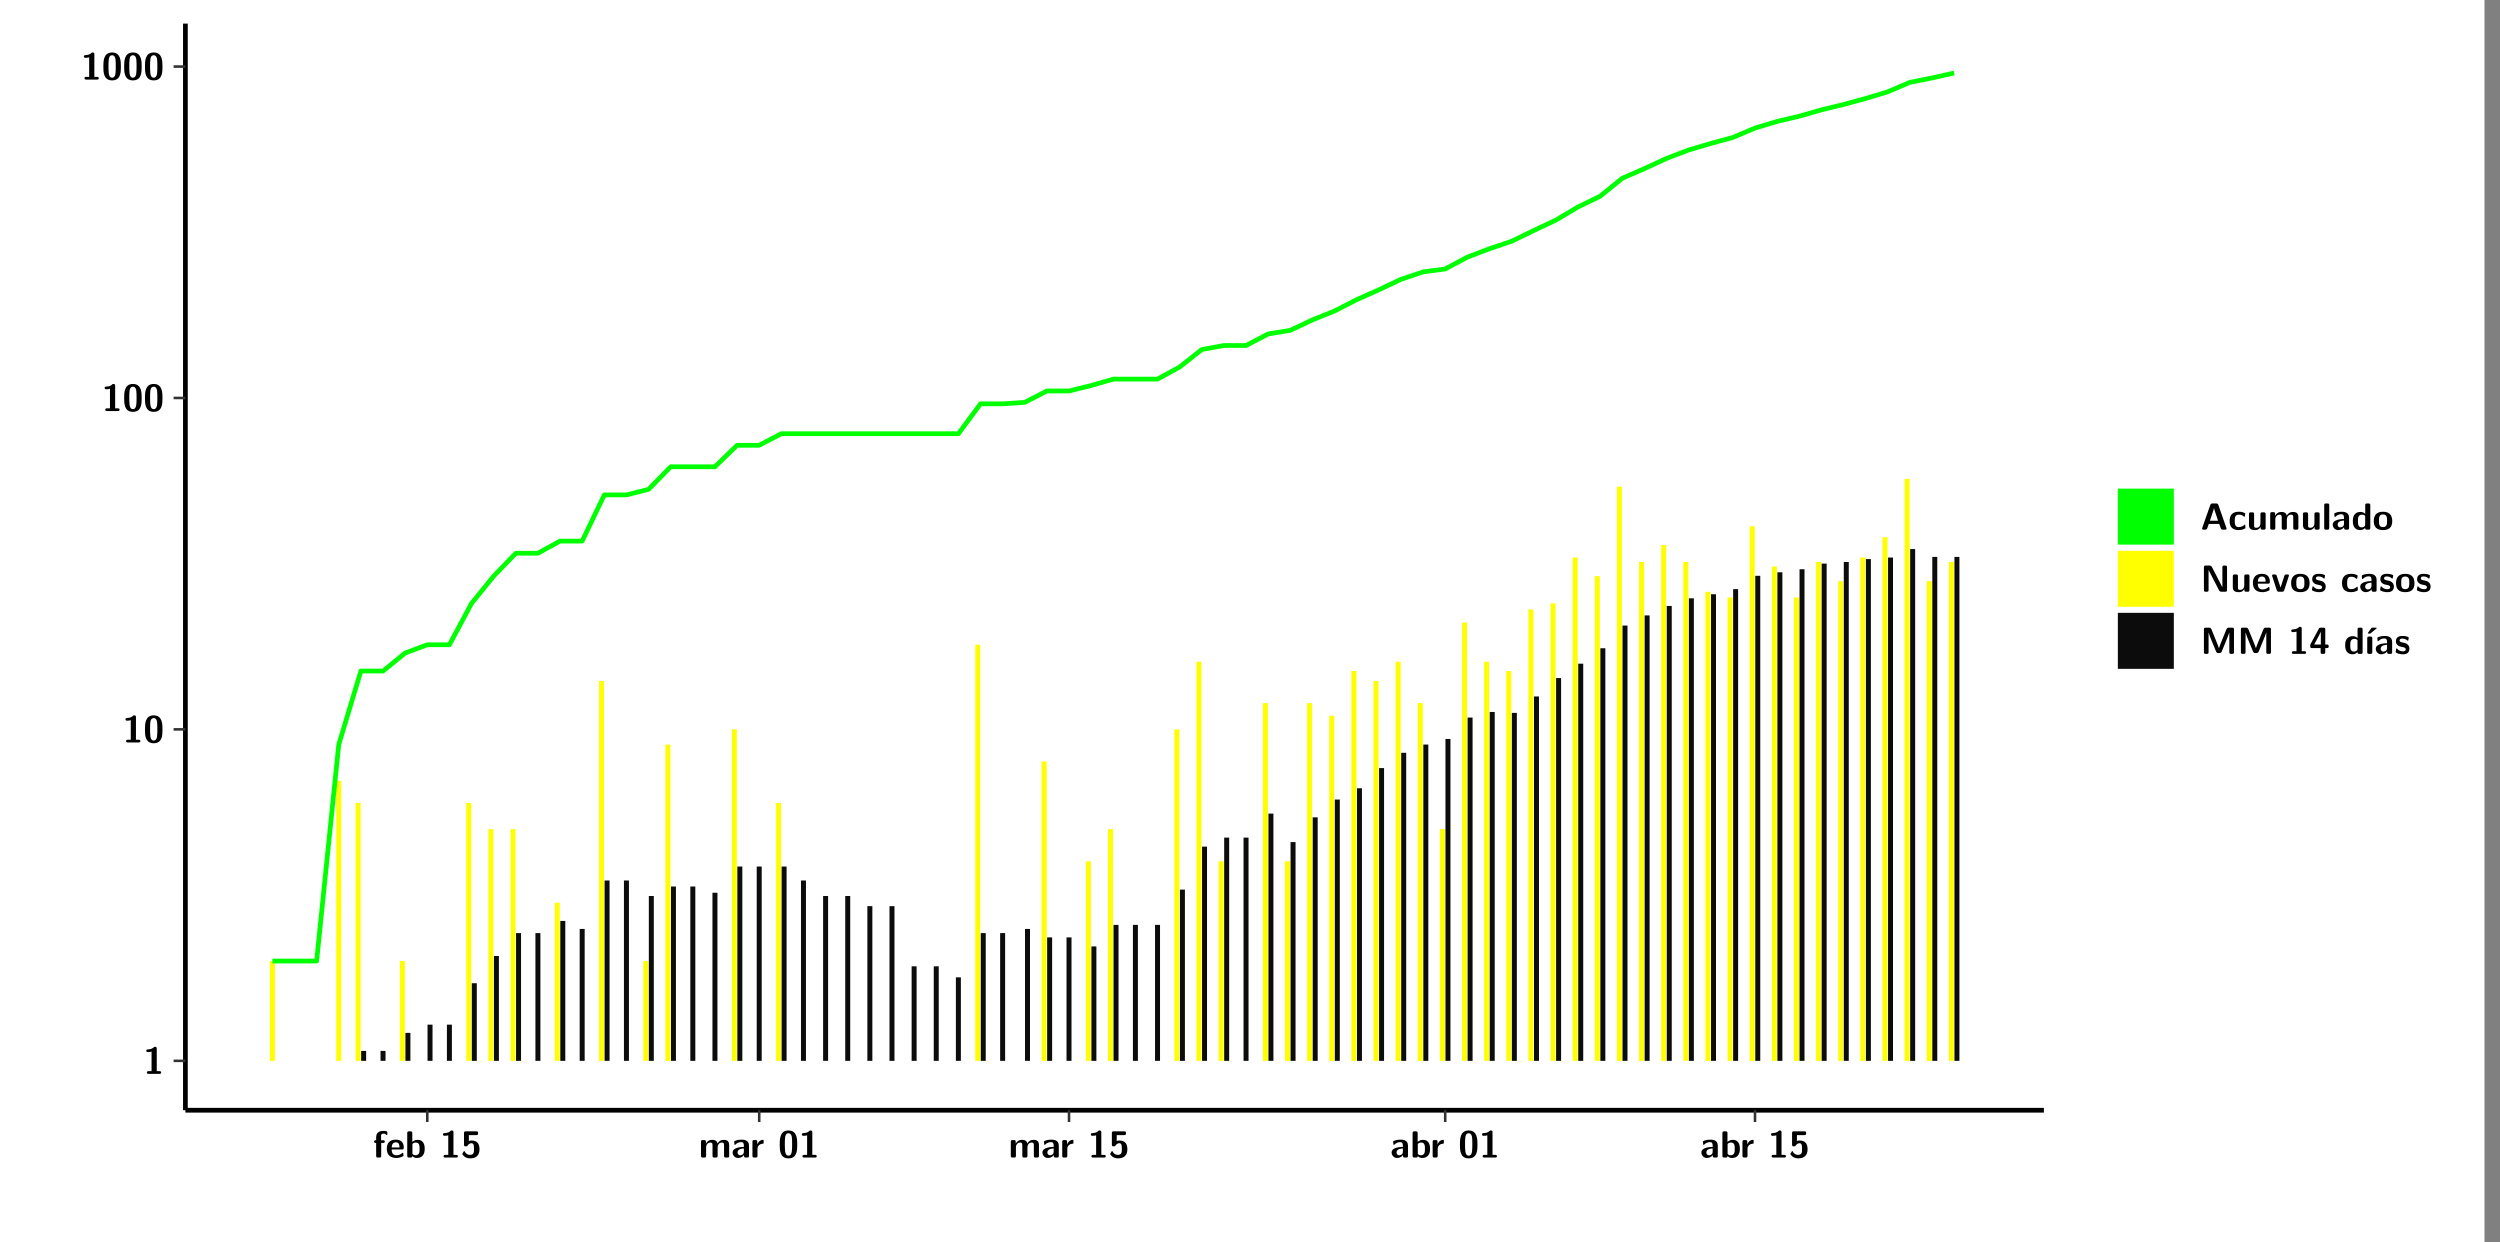 <?xml version="1.0" encoding="UTF-8"?>
<svg xmlns="http://www.w3.org/2000/svg" xmlns:xlink="http://www.w3.org/1999/xlink" width="579.653pt" height="288pt" viewBox="0 0 579.653 288" version="1.1">
<rect x="0" y="0" width="579.653" height="288" fill="#808080" stroke="none"/>
<defs>
<g>
<symbol overflow="visible" id="glyph0-0">
<path style="stroke:none;" d=""/>
</symbol>
<symbol overflow="visible" id="glyph0-1">
<path style="stroke:none;" d="M 3.109 -5.859 C 3.109 -6.016 3.109 -6.281 2.719 -6.281 C 2.547 -6.281 2.516 -6.266 2.406 -6.156 C 2.25 -6.016 1.922 -5.688 1.047 -5.672 C 0.891 -5.672 0.672 -5.609 0.672 -5.359 C 0.672 -5.047 0.969 -5.047 1.094 -5.047 C 1.344 -5.047 1.656 -5.078 1.906 -5.156 L 1.906 -0.625 L 1.234 -0.625 C 1.109 -0.625 0.812 -0.625 0.812 -0.312 C 0.812 0 1.109 0 1.234 0 L 3.719 0 C 3.828 0 4.141 0 4.141 -0.312 C 4.141 -0.625 3.828 -0.625 3.719 -0.625 L 3.109 -0.625 Z M 3.109 -5.859 "/>
</symbol>
<symbol overflow="visible" id="glyph0-2">
<path style="stroke:none;" d="M 4.438 -3 C 4.438 -4.203 4.438 -6.281 2.406 -6.281 C 0.375 -6.281 0.375 -4.219 0.375 -3 C 0.375 -1.812 0.375 0.188 2.406 0.188 C 4.438 0.188 4.438 -1.781 4.438 -3 Z M 2.406 -0.438 C 1.75 -0.438 1.656 -1.25 1.625 -1.484 C 1.562 -1.953 1.562 -2.766 1.562 -3.125 C 1.562 -3.641 1.562 -4.203 1.625 -4.641 C 1.641 -4.875 1.734 -5.641 2.406 -5.641 C 3.047 -5.641 3.156 -4.906 3.188 -4.734 C 3.25 -4.281 3.25 -3.594 3.25 -3.125 C 3.25 -2.625 3.25 -1.953 3.188 -1.469 C 3.156 -1.234 3.062 -0.438 2.406 -0.438 Z M 2.406 -0.438 "/>
</symbol>
<symbol overflow="visible" id="glyph0-3">
<path style="stroke:none;" d="M 1.922 -3.391 L 2.344 -3.391 C 2.453 -3.391 2.766 -3.391 2.766 -3.703 C 2.766 -4.016 2.453 -4.016 2.344 -4.016 L 1.891 -4.016 L 1.891 -4.969 C 1.891 -5.203 1.891 -5.547 2.469 -5.547 C 2.75 -5.547 2.922 -5.469 3.094 -5.297 C 3.156 -5.234 3.188 -5.219 3.219 -5.219 C 3.344 -5.219 3.344 -5.297 3.344 -5.438 L 3.344 -5.844 C 3.344 -6.062 3.328 -6.062 3.031 -6.125 C 2.781 -6.188 2.594 -6.188 2.469 -6.188 C 1.812 -6.188 0.75 -6.031 0.75 -4.719 L 0.75 -4.016 C 0.562 -4.016 0.266 -4.016 0.266 -3.703 C 0.266 -3.391 0.562 -3.391 0.75 -3.391 L 0.75 -0.422 C 0.75 -0.109 0.844 0 1.172 0 L 1.5 0 C 1.828 0 1.922 -0.109 1.922 -0.422 Z M 1.922 -3.391 "/>
</symbol>
<symbol overflow="visible" id="glyph0-4">
<path style="stroke:none;" d="M 3.781 -1.875 C 3.984 -1.875 4.203 -1.891 4.203 -2.281 C 4.203 -3.406 3.672 -4.156 2.359 -4.156 C 0.969 -4.156 0.266 -3.375 0.266 -2.047 C 0.266 -0.609 1.109 0.094 2.484 0.094 C 2.812 0.094 3.312 0.047 3.891 -0.234 C 4.078 -0.328 4.141 -0.359 4.141 -0.469 C 4.141 -0.531 4.125 -0.781 4.109 -0.844 C 4.078 -1.125 4.062 -1.125 3.984 -1.125 C 3.953 -1.125 3.938 -1.125 3.844 -1.047 C 3.328 -0.594 2.797 -0.531 2.516 -0.531 C 1.531 -0.531 1.422 -1.312 1.391 -1.875 Z M 1.406 -2.344 C 1.422 -2.875 1.609 -3.531 2.359 -3.531 C 3.062 -3.531 3.203 -3.031 3.219 -2.344 Z M 1.406 -2.344 "/>
</symbol>
<symbol overflow="visible" id="glyph0-5">
<path style="stroke:none;" d="M 1.703 -5.656 C 1.703 -5.938 1.641 -6.078 1.281 -6.078 L 0.953 -6.078 C 0.641 -6.078 0.531 -5.984 0.531 -5.656 L 0.531 -0.422 C 0.531 -0.109 0.625 0 0.953 0 L 1.312 0 C 1.453 0 1.719 0 1.734 -0.344 C 2.125 0.094 2.578 0.094 2.719 0.094 C 4.578 0.094 4.578 -1.594 4.578 -2.031 C 4.578 -2.453 4.578 -4.109 2.938 -4.109 C 2.219 -4.109 1.781 -3.703 1.703 -3.625 Z M 1.734 -3.172 C 1.844 -3.281 2.109 -3.484 2.5 -3.484 C 3.391 -3.484 3.391 -2.672 3.391 -2.016 C 3.391 -1.375 3.391 -0.531 2.406 -0.531 C 2.047 -0.531 1.828 -0.75 1.734 -0.875 Z M 1.734 -3.172 "/>
</symbol>
<symbol overflow="visible" id="glyph0-6">
<path style="stroke:none;" d="M 1.859 -5.203 L 3.578 -5.203 C 4 -5.203 4 -5.406 4 -5.641 C 4 -5.875 4 -6.078 3.578 -6.078 L 1.141 -6.078 C 0.875 -6.078 0.734 -6.031 0.734 -5.688 L 0.734 -3 C 0.734 -2.609 0.922 -2.594 1.172 -2.594 C 1.391 -2.594 1.469 -2.594 1.594 -2.812 C 1.812 -3.141 2.109 -3.328 2.469 -3.328 C 3.047 -3.328 3.047 -2.656 3.047 -1.969 C 3.047 -1.297 3.047 -0.625 2.125 -0.625 C 1.844 -0.625 1.25 -0.703 0.906 -1.406 C 0.875 -1.453 0.844 -1.5 0.781 -1.5 C 0.719 -1.5 0.703 -1.469 0.656 -1.391 C 0.531 -1.188 0.328 -0.891 0.328 -0.828 C 0.328 -0.75 0.891 0.188 2.141 0.188 C 3.562 0.188 4.328 -0.516 4.328 -1.938 C 4.328 -3.094 3.844 -3.953 2.5 -3.953 C 2.281 -3.953 2.078 -3.922 1.859 -3.844 Z M 1.859 -5.203 "/>
</symbol>
<symbol overflow="visible" id="glyph0-7">
<path style="stroke:none;" d="M 7.062 -2.844 C 7.062 -3.75 6.672 -4.109 5.781 -4.109 C 5.156 -4.109 4.688 -3.828 4.359 -3.25 C 4.219 -4.078 3.484 -4.109 3.109 -4.109 C 2.938 -4.109 2.578 -4.109 2.188 -3.828 C 1.906 -3.625 1.734 -3.344 1.672 -3.203 L 1.672 -3.641 C 1.672 -3.922 1.609 -4.062 1.25 -4.062 L 0.953 -4.062 C 0.625 -4.062 0.531 -3.969 0.531 -3.641 L 0.531 -0.422 C 0.531 -0.109 0.625 0 0.953 0 L 1.297 0 C 1.625 0 1.719 -0.109 1.719 -0.422 L 1.719 -2.359 C 1.719 -3.141 2.25 -3.484 2.688 -3.484 C 3.109 -3.484 3.203 -3.297 3.203 -2.828 L 3.203 -0.422 C 3.203 -0.109 3.297 0 3.625 0 L 3.969 0 C 4.297 0 4.391 -0.109 4.391 -0.422 L 4.391 -2.359 C 4.391 -3.141 4.922 -3.484 5.359 -3.484 C 5.781 -3.484 5.875 -3.297 5.875 -2.828 L 5.875 -0.422 C 5.875 -0.109 5.969 0 6.297 0 L 6.641 0 C 6.984 0 7.062 -0.109 7.062 -0.422 Z M 7.062 -2.844 "/>
</symbol>
<symbol overflow="visible" id="glyph0-8">
<path style="stroke:none;" d="M 4.062 -2.766 C 4.062 -4.156 2.734 -4.156 2.297 -4.156 C 1.891 -4.156 1.453 -4.125 0.859 -3.891 C 0.672 -3.797 0.625 -3.781 0.625 -3.688 C 0.625 -3.625 0.688 -3.109 0.688 -3.047 C 0.703 -2.984 0.75 -2.938 0.812 -2.938 C 0.844 -2.938 0.875 -2.969 0.906 -3 C 1.281 -3.391 1.719 -3.578 2.266 -3.578 C 2.734 -3.578 2.875 -3.297 2.875 -2.781 L 2.875 -2.469 C 2.562 -2.469 0.266 -2.453 0.266 -1.172 C 0.266 -0.547 0.766 0.094 1.531 0.094 C 1.828 0.094 2.484 0.016 2.906 -0.594 L 2.906 -0.422 C 2.906 -0.141 2.969 0 3.328 0 L 3.641 0 C 3.984 0 4.062 -0.109 4.062 -0.422 Z M 2.875 -1.344 C 2.875 -0.531 2.047 -0.531 2.016 -0.531 C 1.641 -0.531 1.406 -0.844 1.406 -1.188 C 1.406 -2.047 2.625 -2.109 2.875 -2.109 Z M 2.875 -1.344 "/>
</symbol>
<symbol overflow="visible" id="glyph0-9">
<path style="stroke:none;" d="M 1.703 -2.016 C 1.703 -2.844 2.391 -3.188 2.938 -3.219 C 3.109 -3.234 3.125 -3.234 3.125 -3.469 L 3.125 -3.875 C 3.125 -4.047 3.125 -4.109 2.969 -4.109 C 2.719 -4.109 2.078 -4.031 1.672 -3.078 L 1.656 -3.078 L 1.656 -3.641 C 1.656 -3.922 1.594 -4.062 1.234 -4.062 L 0.953 -4.062 C 0.641 -4.062 0.531 -3.969 0.531 -3.641 L 0.531 -0.422 C 0.531 -0.109 0.625 0 0.953 0 L 1.281 0 C 1.609 0 1.703 -0.109 1.703 -0.422 Z M 1.703 -2.016 "/>
</symbol>
<symbol overflow="visible" id="glyph0-10">
<path style="stroke:none;" d="M 4.156 -5.703 C 4.031 -6.078 3.766 -6.078 3.594 -6.078 L 2.828 -6.078 C 2.641 -6.078 2.391 -6.078 2.266 -5.703 L 0.406 -0.406 C 0.375 -0.297 0.375 -0.281 0.375 -0.234 C 0.375 0 0.594 0 0.703 0 L 1.031 0 C 1.188 0 1.453 0 1.578 -0.344 L 1.922 -1.328 L 4.344 -1.328 L 4.641 -0.484 C 4.75 -0.172 4.812 0 5.234 0 L 5.703 0 C 5.828 0 6.047 0 6.047 -0.234 C 6.047 -0.281 6.047 -0.297 6 -0.406 Z M 2.812 -3.938 C 2.938 -4.328 3.062 -4.656 3.125 -4.969 L 3.141 -4.969 C 3.188 -4.766 3.188 -4.75 3.25 -4.547 L 4.078 -2.078 L 2.188 -2.078 Z M 2.812 -3.938 "/>
</symbol>
<symbol overflow="visible" id="glyph0-11">
<path style="stroke:none;" d="M 4 -0.438 C 4 -0.531 3.969 -0.938 3.953 -1.047 C 3.953 -1.078 3.938 -1.172 3.844 -1.172 C 3.812 -1.172 3.797 -1.172 3.703 -1.078 C 3.562 -0.953 3.141 -0.594 2.422 -0.594 C 1.516 -0.594 1.516 -1.469 1.516 -2.031 C 1.516 -2.75 1.562 -3.484 2.453 -3.484 C 3.031 -3.484 3.266 -3.344 3.578 -3.078 C 3.688 -2.984 3.703 -2.984 3.734 -2.984 C 3.828 -2.984 3.844 -3.062 3.844 -3.094 C 3.859 -3.172 3.953 -3.656 3.953 -3.703 C 3.953 -3.781 3.891 -3.812 3.75 -3.891 C 3.328 -4.078 3.062 -4.156 2.453 -4.156 C 1.141 -4.156 0.328 -3.547 0.328 -2.016 C 0.328 -0.562 1.078 0.094 2.406 0.094 C 2.641 0.094 3.172 0.094 3.75 -0.203 C 4 -0.344 4 -0.344 4 -0.438 Z M 4 -0.438 "/>
</symbol>
<symbol overflow="visible" id="glyph0-12">
<path style="stroke:none;" d="M 4.391 -3.594 C 4.391 -3.875 4.328 -4.016 3.969 -4.016 L 3.609 -4.016 C 3.281 -4.016 3.188 -3.906 3.188 -3.594 L 3.188 -1.516 C 3.188 -0.938 2.891 -0.438 2.266 -0.438 C 1.766 -0.438 1.719 -0.562 1.719 -1.031 L 1.719 -3.594 C 1.719 -3.875 1.656 -4.016 1.297 -4.016 L 0.953 -4.016 C 0.625 -4.016 0.531 -3.922 0.531 -3.594 L 0.531 -1.109 C 0.531 -0.172 1.031 0.094 1.953 0.094 C 2.188 0.094 2.812 0.094 3.219 -0.656 L 3.219 -0.422 C 3.219 -0.141 3.281 0 3.641 0 L 3.969 0 C 4.297 0 4.391 -0.109 4.391 -0.422 Z M 4.391 -3.594 "/>
</symbol>
<symbol overflow="visible" id="glyph0-13">
<path style="stroke:none;" d="M 1.703 -5.656 C 1.703 -5.938 1.641 -6.078 1.281 -6.078 L 0.953 -6.078 C 0.641 -6.078 0.531 -5.984 0.531 -5.656 L 0.531 -0.422 C 0.531 -0.109 0.625 0 0.953 0 L 1.281 0 C 1.609 0 1.703 -0.109 1.703 -0.422 Z M 1.703 -5.656 "/>
</symbol>
<symbol overflow="visible" id="glyph0-14">
<path style="stroke:none;" d="M 4.375 -5.656 C 4.375 -5.938 4.312 -6.078 3.953 -6.078 L 3.625 -6.078 C 3.297 -6.078 3.203 -5.969 3.203 -5.656 L 3.203 -3.672 C 2.812 -4.047 2.375 -4.109 2.109 -4.109 C 0.328 -4.109 0.328 -2.422 0.328 -2 C 0.328 -1.594 0.328 0.094 2.062 0.094 C 2.422 0.094 2.812 -0.016 3.188 -0.406 C 3.188 -0.094 3.297 0 3.609 0 L 3.953 0 C 4.281 0 4.375 -0.109 4.375 -0.422 Z M 3.188 -1.094 C 3.188 -0.953 3.188 -0.875 2.922 -0.688 C 2.703 -0.547 2.5 -0.531 2.406 -0.531 C 1.516 -0.531 1.516 -1.344 1.516 -2 C 1.516 -2.656 1.516 -3.484 2.5 -3.484 C 2.75 -3.484 2.984 -3.391 3.188 -3.203 Z M 3.188 -1.094 "/>
</symbol>
<symbol overflow="visible" id="glyph0-15">
<path style="stroke:none;" d="M 4.547 -1.969 C 4.547 -3.406 3.844 -4.156 2.406 -4.156 C 0.953 -4.156 0.266 -3.391 0.266 -1.969 C 0.266 -0.547 1.031 0.094 2.406 0.094 C 3.781 0.094 4.547 -0.531 4.547 -1.969 Z M 2.406 -0.594 C 1.469 -0.594 1.469 -1.375 1.469 -2.078 C 1.469 -2.75 1.469 -3.531 2.406 -3.531 C 3.344 -3.531 3.344 -2.766 3.344 -2.078 C 3.344 -1.391 3.344 -0.594 2.406 -0.594 Z M 2.406 -0.594 "/>
</symbol>
<symbol overflow="visible" id="glyph0-16">
<path style="stroke:none;" d="M 2.656 -5.734 C 2.469 -6.078 2.203 -6.078 2.031 -6.078 L 1.219 -6.078 C 0.906 -6.078 0.797 -5.984 0.797 -5.656 L 0.797 -0.422 C 0.797 -0.109 0.891 0 1.219 0 L 1.453 0 C 1.781 0 1.875 -0.109 1.875 -0.422 L 1.875 -5.016 L 1.891 -5.016 L 4.297 -0.344 C 4.484 0 4.75 0 4.922 0 L 5.734 0 C 6.062 0 6.156 -0.109 6.156 -0.422 L 6.156 -5.656 C 6.156 -5.938 6.094 -6.078 5.734 -6.078 L 5.5 -6.078 C 5.156 -6.078 5.078 -5.969 5.078 -5.656 L 5.078 -1.062 L 5.062 -1.062 Z M 2.656 -5.734 "/>
</symbol>
<symbol overflow="visible" id="glyph0-17">
<path style="stroke:none;" d="M 4.109 -3.609 C 4.141 -3.719 4.141 -3.75 4.141 -3.766 C 4.141 -4.016 3.922 -4.016 3.797 -4.016 L 3.609 -4.016 C 3.25 -4.016 3.141 -3.891 3.062 -3.641 L 2.203 -0.984 L 1.328 -3.641 C 1.266 -3.828 1.203 -4.016 0.781 -4.016 L 0.578 -4.016 C 0.453 -4.016 0.234 -4.016 0.234 -3.766 C 0.234 -3.75 0.234 -3.719 0.266 -3.609 L 1.312 -0.375 C 1.438 0 1.703 0 1.859 0 L 2.5 0 C 2.672 0 2.938 0 3.062 -0.375 Z M 4.109 -3.609 "/>
</symbol>
<symbol overflow="visible" id="glyph0-18">
<path style="stroke:none;" d="M 3.469 -1.234 C 3.469 -1.734 3.203 -2.031 3.047 -2.172 C 2.703 -2.484 2.391 -2.547 2.031 -2.609 C 1.547 -2.703 1.188 -2.766 1.188 -3.109 C 1.188 -3.469 1.484 -3.547 1.828 -3.547 C 2.406 -3.547 2.719 -3.328 2.953 -3.125 C 3.047 -3.047 3.062 -3.047 3.094 -3.047 C 3.188 -3.047 3.203 -3.125 3.203 -3.156 C 3.219 -3.219 3.312 -3.719 3.312 -3.766 C 3.312 -3.906 2.844 -4.031 2.75 -4.062 C 2.406 -4.156 2.125 -4.156 1.891 -4.156 C 1.5 -4.156 0.328 -4.156 0.328 -2.906 C 0.328 -2.484 0.516 -2.219 0.75 -2 C 1.062 -1.734 1.406 -1.672 1.906 -1.562 C 2.156 -1.531 2.609 -1.453 2.609 -1.062 C 2.609 -0.656 2.266 -0.594 1.922 -0.594 C 1.531 -0.594 1.047 -0.703 0.625 -1.188 C 0.594 -1.234 0.562 -1.266 0.516 -1.266 C 0.422 -1.266 0.406 -1.188 0.391 -1.125 C 0.375 -1.016 0.266 -0.516 0.266 -0.422 C 0.266 -0.266 0.922 -0.062 0.922 -0.047 C 1.406 0.094 1.766 0.094 1.922 0.094 C 2.359 0.094 3.469 0.062 3.469 -1.234 Z M 3.469 -1.234 "/>
</symbol>
<symbol overflow="visible" id="glyph0-19">
<path style="stroke:none;" d="M 4.859 -2.859 C 4.688 -2.422 4.359 -1.609 4.281 -1.312 C 4.203 -1.625 3.844 -2.484 3.656 -2.953 L 2.531 -5.719 C 2.391 -6.078 2.109 -6.078 1.953 -6.078 L 1.219 -6.078 C 0.906 -6.078 0.797 -5.984 0.797 -5.656 L 0.797 -0.422 C 0.797 -0.109 0.891 0 1.219 0 L 1.453 0 C 1.781 0 1.875 -0.109 1.875 -0.422 L 1.875 -4.953 L 1.891 -4.953 C 1.984 -4.562 2.375 -3.578 2.578 -3.062 L 3.609 -0.562 C 3.766 -0.188 3.969 -0.188 4.266 -0.188 C 4.562 -0.188 4.781 -0.188 4.938 -0.562 L 6.062 -3.328 C 6.141 -3.531 6.625 -4.719 6.672 -4.953 L 6.688 -4.953 L 6.688 -0.422 C 6.688 -0.141 6.75 0 7.109 0 L 7.344 0 C 7.672 0 7.766 -0.109 7.766 -0.422 L 7.766 -5.656 C 7.766 -5.938 7.703 -6.078 7.344 -6.078 L 6.609 -6.078 C 6.391 -6.078 6.172 -6.062 6.016 -5.703 Z M 4.859 -2.859 "/>
</symbol>
<symbol overflow="visible" id="glyph0-20">
<path style="stroke:none;" d="M 0.344 -2.297 C 0.266 -2.172 0.266 -2.141 0.266 -1.984 L 0.266 -1.766 C 0.266 -1.484 0.328 -1.344 0.688 -1.344 L 2.672 -1.344 L 2.672 -0.422 C 2.672 -0.141 2.719 0 3.078 0 L 3.328 0 C 3.656 0 3.75 -0.109 3.75 -0.422 L 3.75 -1.344 L 4.125 -1.344 C 4.391 -1.344 4.547 -1.406 4.547 -1.75 C 4.547 -2.078 4.422 -2.172 4.125 -2.172 L 3.75 -2.172 L 3.75 -5.656 C 3.75 -5.984 3.656 -6.078 3.328 -6.078 L 2.688 -6.078 C 2.531 -6.078 2.391 -6.078 2.281 -5.875 Z M 1.188 -2.172 C 2.578 -4.75 2.672 -5.016 2.703 -5.156 L 2.719 -5.156 L 2.719 -2.172 Z M 1.188 -2.172 "/>
</symbol>
<symbol overflow="visible" id="glyph0-21">
<path style="stroke:none;" d="M 3.906 -5.844 C 3.953 -5.875 4 -5.922 4 -5.969 C 4 -6.078 3.906 -6.078 3.766 -6.078 L 3.047 -6.078 C 2.875 -6.078 2.859 -6.078 2.781 -5.984 L 2.031 -4.953 C 1.953 -4.859 1.953 -4.844 1.953 -4.828 C 1.953 -4.703 2.047 -4.703 2.188 -4.703 L 2.516 -4.703 Z M 3.906 -5.844 "/>
</symbol>
<symbol overflow="visible" id="glyph0-22">
<path style="stroke:none;" d="M 1.703 -3.594 C 1.703 -3.875 1.641 -4.016 1.281 -4.016 L 0.953 -4.016 C 0.641 -4.016 0.531 -3.922 0.531 -3.594 L 0.531 -0.422 C 0.531 -0.109 0.625 0 0.953 0 L 1.281 0 C 1.609 0 1.703 -0.109 1.703 -0.422 Z M 1.703 -3.594 "/>
</symbol>
</g>
<clipPath id="clip1">
  <path d="M 0 0 L 576.008 0 L 576.008 288 L 0 288 Z M 0 0 "/>
</clipPath>
<clipPath id="clip2">
  <path d="M 42.988 5.477 L 473.898 5.477 L 473.898 257.414 L 42.988 257.414 Z M 42.988 5.477 "/>
</clipPath>
</defs>
<g id="surface1">
<g clip-path="url(#clip1)" clip-rule="nonzero">
<path style="fill-rule:nonzero;fill:rgb(100%,100%,100%);fill-opacity:1;stroke-width:0.598;stroke-linecap:round;stroke-linejoin:round;stroke:rgb(100%,100%,100%);stroke-opacity:1;stroke-miterlimit:10;" d="M 0 0 L 0 288.004 L 576.008 288.004 L 576.008 0 Z M 0 0 " transform="matrix(1,0,0,-1,0,288)"/>
</g>
<g clip-path="url(#clip2)" clip-rule="nonzero">
<path style=" stroke:none;fill-rule:nonzero;fill:rgb(100%,100%,100%);fill-opacity:1;" d="M 42.988 257.414 L 42.988 5.477 L 473.898 5.477 L 473.898 257.414 Z M 42.988 257.414 "/>
</g>
<path style=" stroke:none;fill-rule:nonzero;fill:rgb(100%,100%,0%);fill-opacity:1;" d="M 62.574 245.969 L 62.574 222.832 L 63.73 222.832 L 63.73 245.969 Z M 62.574 245.969 "/>
<path style=" stroke:none;fill-rule:nonzero;fill:rgb(100%,100%,0%);fill-opacity:1;" d="M 77.969 245.969 L 77.969 181.02 L 79.125 181.02 L 79.125 245.969 Z M 77.969 245.969 "/>
<path style=" stroke:none;fill-rule:nonzero;fill:rgb(100%,100%,0%);fill-opacity:1;" d="M 82.461 245.969 L 82.461 186.172 L 83.609 186.172 L 83.609 245.969 Z M 82.461 245.969 "/>
<path style=" stroke:none;fill-rule:nonzero;fill:rgb(4.999%,4.999%,4.999%);fill-opacity:1;" d="M 83.738 245.969 L 83.738 243.664 L 84.895 243.664 L 84.895 245.969 Z M 83.738 245.969 "/>
<path style=" stroke:none;fill-rule:nonzero;fill:rgb(4.999%,4.999%,4.999%);fill-opacity:1;" d="M 88.23 245.969 L 88.23 243.664 L 89.387 243.664 L 89.387 245.969 Z M 88.23 245.969 "/>
<path style=" stroke:none;fill-rule:nonzero;fill:rgb(100%,100%,0%);fill-opacity:1;" d="M 92.723 245.969 L 92.723 222.832 L 93.871 222.832 L 93.871 245.969 Z M 92.723 245.969 "/>
<path style=" stroke:none;fill-rule:nonzero;fill:rgb(4.999%,4.999%,4.999%);fill-opacity:1;" d="M 94 245.969 L 94 239.48 L 95.156 239.48 L 95.156 245.969 Z M 94 245.969 "/>
<path style=" stroke:none;fill-rule:nonzero;fill:rgb(4.999%,4.999%,4.999%);fill-opacity:1;" d="M 99.129 245.969 L 99.129 237.578 L 100.285 237.578 L 100.285 245.969 Z M 99.129 245.969 "/>
<path style=" stroke:none;fill-rule:nonzero;fill:rgb(4.999%,4.999%,4.999%);fill-opacity:1;" d="M 103.621 245.969 L 103.621 237.578 L 104.777 237.578 L 104.777 245.969 Z M 103.621 245.969 "/>
<path style=" stroke:none;fill-rule:nonzero;fill:rgb(100%,100%,0%);fill-opacity:1;" d="M 108.117 245.969 L 108.117 186.172 L 109.262 186.172 L 109.262 245.969 Z M 108.117 245.969 "/>
<path style=" stroke:none;fill-rule:nonzero;fill:rgb(4.999%,4.999%,4.999%);fill-opacity:1;" d="M 109.391 245.969 L 109.391 227.973 L 110.547 227.973 L 110.547 245.969 Z M 109.391 245.969 "/>
<path style=" stroke:none;fill-rule:nonzero;fill:rgb(100%,100%,0%);fill-opacity:1;" d="M 113.246 245.969 L 113.246 192.246 L 114.391 192.246 L 114.391 245.969 Z M 113.246 245.969 "/>
<path style=" stroke:none;fill-rule:nonzero;fill:rgb(4.999%,4.999%,4.999%);fill-opacity:1;" d="M 114.523 245.969 L 114.523 221.656 L 115.676 221.656 L 115.676 245.969 Z M 114.523 245.969 "/>
<path style=" stroke:none;fill-rule:nonzero;fill:rgb(100%,100%,0%);fill-opacity:1;" d="M 118.379 245.969 L 118.379 192.246 L 119.523 192.246 L 119.523 245.969 Z M 118.379 245.969 "/>
<path style=" stroke:none;fill-rule:nonzero;fill:rgb(4.999%,4.999%,4.999%);fill-opacity:1;" d="M 119.652 245.969 L 119.652 216.348 L 120.809 216.348 L 120.809 245.969 Z M 119.652 245.969 "/>
<path style=" stroke:none;fill-rule:nonzero;fill:rgb(4.999%,4.999%,4.999%);fill-opacity:1;" d="M 124.145 245.969 L 124.145 216.348 L 125.301 216.348 L 125.301 245.969 Z M 124.145 245.969 "/>
<path style=" stroke:none;fill-rule:nonzero;fill:rgb(100%,100%,0%);fill-opacity:1;" d="M 128.641 245.969 L 128.641 209.305 L 129.785 209.305 L 129.785 245.969 Z M 128.641 245.969 "/>
<path style=" stroke:none;fill-rule:nonzero;fill:rgb(4.999%,4.999%,4.999%);fill-opacity:1;" d="M 129.914 245.969 L 129.914 213.527 L 131.07 213.527 L 131.07 245.969 Z M 129.914 245.969 "/>
<path style=" stroke:none;fill-rule:nonzero;fill:rgb(4.999%,4.999%,4.999%);fill-opacity:1;" d="M 134.406 245.969 L 134.406 215.383 L 135.562 215.383 L 135.562 245.969 Z M 134.406 245.969 "/>
<path style=" stroke:none;fill-rule:nonzero;fill:rgb(100%,100%,0%);fill-opacity:1;" d="M 138.902 245.969 L 138.902 157.887 L 140.047 157.887 L 140.047 245.969 Z M 138.902 245.969 "/>
<path style=" stroke:none;fill-rule:nonzero;fill:rgb(4.999%,4.999%,4.999%);fill-opacity:1;" d="M 140.176 245.969 L 140.176 204.152 L 141.332 204.152 L 141.332 245.969 Z M 140.176 245.969 "/>
<path style=" stroke:none;fill-rule:nonzero;fill:rgb(4.999%,4.999%,4.999%);fill-opacity:1;" d="M 144.668 245.969 L 144.668 204.152 L 145.824 204.152 L 145.824 245.969 Z M 144.668 245.969 "/>
<path style=" stroke:none;fill-rule:nonzero;fill:rgb(100%,100%,0%);fill-opacity:1;" d="M 149.164 245.969 L 149.164 222.832 L 150.309 222.832 L 150.309 245.969 Z M 149.164 245.969 "/>
<path style=" stroke:none;fill-rule:nonzero;fill:rgb(4.999%,4.999%,4.999%);fill-opacity:1;" d="M 150.438 245.969 L 150.438 207.75 L 151.594 207.75 L 151.594 245.969 Z M 150.438 245.969 "/>
<path style=" stroke:none;fill-rule:nonzero;fill:rgb(100%,100%,0%);fill-opacity:1;" d="M 154.293 245.969 L 154.293 172.633 L 155.438 172.633 L 155.438 245.969 Z M 154.293 245.969 "/>
<path style=" stroke:none;fill-rule:nonzero;fill:rgb(4.999%,4.999%,4.999%);fill-opacity:1;" d="M 155.57 245.969 L 155.57 205.547 L 156.723 205.547 L 156.723 245.969 Z M 155.57 245.969 "/>
<path style=" stroke:none;fill-rule:nonzero;fill:rgb(4.999%,4.999%,4.999%);fill-opacity:1;" d="M 160.062 245.969 L 160.062 205.547 L 161.219 205.547 L 161.219 245.969 Z M 160.062 245.969 "/>
<path style=" stroke:none;fill-rule:nonzero;fill:rgb(4.999%,4.999%,4.999%);fill-opacity:1;" d="M 165.191 245.969 L 165.191 206.992 L 166.348 206.992 L 166.348 245.969 Z M 165.191 245.969 "/>
<path style=" stroke:none;fill-rule:nonzero;fill:rgb(100%,100%,0%);fill-opacity:1;" d="M 169.688 245.969 L 169.688 169.113 L 170.832 169.113 L 170.832 245.969 Z M 169.688 245.969 "/>
<path style=" stroke:none;fill-rule:nonzero;fill:rgb(4.999%,4.999%,4.999%);fill-opacity:1;" d="M 170.961 245.969 L 170.961 200.914 L 172.117 200.914 L 172.117 245.969 Z M 170.961 245.969 "/>
<path style=" stroke:none;fill-rule:nonzero;fill:rgb(4.999%,4.999%,4.999%);fill-opacity:1;" d="M 175.453 245.969 L 175.453 200.914 L 176.609 200.914 L 176.609 245.969 Z M 175.453 245.969 "/>
<path style=" stroke:none;fill-rule:nonzero;fill:rgb(100%,100%,0%);fill-opacity:1;" d="M 179.949 245.969 L 179.949 186.172 L 181.094 186.172 L 181.094 245.969 Z M 179.949 245.969 "/>
<path style=" stroke:none;fill-rule:nonzero;fill:rgb(4.999%,4.999%,4.999%);fill-opacity:1;" d="M 181.223 245.969 L 181.223 200.914 L 182.379 200.914 L 182.379 245.969 Z M 181.223 245.969 "/>
<path style=" stroke:none;fill-rule:nonzero;fill:rgb(4.999%,4.999%,4.999%);fill-opacity:1;" d="M 185.715 245.969 L 185.715 204.152 L 186.871 204.152 L 186.871 245.969 Z M 185.715 245.969 "/>
<path style=" stroke:none;fill-rule:nonzero;fill:rgb(4.999%,4.999%,4.999%);fill-opacity:1;" d="M 190.848 245.969 L 190.848 207.75 L 192.004 207.75 L 192.004 245.969 Z M 190.848 245.969 "/>
<path style=" stroke:none;fill-rule:nonzero;fill:rgb(4.999%,4.999%,4.999%);fill-opacity:1;" d="M 195.977 245.969 L 195.977 207.75 L 197.133 207.75 L 197.133 245.969 Z M 195.977 245.969 "/>
<path style=" stroke:none;fill-rule:nonzero;fill:rgb(4.999%,4.999%,4.999%);fill-opacity:1;" d="M 201.109 245.969 L 201.109 210.102 L 202.266 210.102 L 202.266 245.969 Z M 201.109 245.969 "/>
<path style=" stroke:none;fill-rule:nonzero;fill:rgb(4.999%,4.999%,4.999%);fill-opacity:1;" d="M 206.238 245.969 L 206.238 210.102 L 207.395 210.102 L 207.395 245.969 Z M 206.238 245.969 "/>
<path style=" stroke:none;fill-rule:nonzero;fill:rgb(4.999%,4.999%,4.999%);fill-opacity:1;" d="M 211.371 245.969 L 211.371 224.051 L 212.527 224.051 L 212.527 245.969 Z M 211.371 245.969 "/>
<path style=" stroke:none;fill-rule:nonzero;fill:rgb(4.999%,4.999%,4.999%);fill-opacity:1;" d="M 216.5 245.969 L 216.5 224.051 L 217.656 224.051 L 217.656 245.969 Z M 216.5 245.969 "/>
<path style=" stroke:none;fill-rule:nonzero;fill:rgb(4.999%,4.999%,4.999%);fill-opacity:1;" d="M 221.633 245.969 L 221.633 226.609 L 222.789 226.609 L 222.789 245.969 Z M 221.633 245.969 "/>
<path style=" stroke:none;fill-rule:nonzero;fill:rgb(100%,100%,0%);fill-opacity:1;" d="M 226.125 245.969 L 226.125 149.496 L 227.27 149.496 L 227.27 245.969 Z M 226.125 245.969 "/>
<path style=" stroke:none;fill-rule:nonzero;fill:rgb(4.999%,4.999%,4.999%);fill-opacity:1;" d="M 227.398 245.969 L 227.398 216.348 L 228.555 216.348 L 228.555 245.969 Z M 227.398 245.969 "/>
<path style=" stroke:none;fill-rule:nonzero;fill:rgb(4.999%,4.999%,4.999%);fill-opacity:1;" d="M 231.895 245.969 L 231.895 216.348 L 233.051 216.348 L 233.051 245.969 Z M 231.895 245.969 "/>
<path style=" stroke:none;fill-rule:nonzero;fill:rgb(4.999%,4.999%,4.999%);fill-opacity:1;" d="M 237.66 245.969 L 237.66 215.383 L 238.816 215.383 L 238.816 245.969 Z M 237.66 245.969 "/>
<path style=" stroke:none;fill-rule:nonzero;fill:rgb(100%,100%,0%);fill-opacity:1;" d="M 241.508 245.969 L 241.508 176.566 L 242.664 176.566 L 242.664 245.969 Z M 241.508 245.969 "/>
<path style=" stroke:none;fill-rule:nonzero;fill:rgb(4.999%,4.999%,4.999%);fill-opacity:1;" d="M 242.793 245.969 L 242.793 217.344 L 243.949 217.344 L 243.949 245.969 Z M 242.793 245.969 "/>
<path style=" stroke:none;fill-rule:nonzero;fill:rgb(4.999%,4.999%,4.999%);fill-opacity:1;" d="M 247.285 245.969 L 247.285 217.344 L 248.441 217.344 L 248.441 245.969 Z M 247.285 245.969 "/>
<path style=" stroke:none;fill-rule:nonzero;fill:rgb(100%,100%,0%);fill-opacity:1;" d="M 251.77 245.969 L 251.77 199.699 L 252.926 199.699 L 252.926 245.969 Z M 251.77 245.969 "/>
<path style=" stroke:none;fill-rule:nonzero;fill:rgb(4.999%,4.999%,4.999%);fill-opacity:1;" d="M 253.055 245.969 L 253.055 219.438 L 254.211 219.438 L 254.211 245.969 Z M 253.055 245.969 "/>
<path style=" stroke:none;fill-rule:nonzero;fill:rgb(100%,100%,0%);fill-opacity:1;" d="M 256.898 245.969 L 256.898 192.246 L 258.055 192.246 L 258.055 245.969 Z M 256.898 245.969 "/>
<path style=" stroke:none;fill-rule:nonzero;fill:rgb(4.999%,4.999%,4.999%);fill-opacity:1;" d="M 258.184 245.969 L 258.184 214.445 L 259.34 214.445 L 259.34 245.969 Z M 258.184 245.969 "/>
<path style=" stroke:none;fill-rule:nonzero;fill:rgb(4.999%,4.999%,4.999%);fill-opacity:1;" d="M 262.68 245.969 L 262.68 214.445 L 263.836 214.445 L 263.836 245.969 Z M 262.68 245.969 "/>
<path style=" stroke:none;fill-rule:nonzero;fill:rgb(4.999%,4.999%,4.999%);fill-opacity:1;" d="M 267.809 245.969 L 267.809 214.445 L 268.965 214.445 L 268.965 245.969 Z M 267.809 245.969 "/>
<path style=" stroke:none;fill-rule:nonzero;fill:rgb(100%,100%,0%);fill-opacity:1;" d="M 272.293 245.969 L 272.293 169.113 L 273.449 169.113 L 273.449 245.969 Z M 272.293 245.969 "/>
<path style=" stroke:none;fill-rule:nonzero;fill:rgb(4.999%,4.999%,4.999%);fill-opacity:1;" d="M 273.578 245.969 L 273.578 206.266 L 274.734 206.266 L 274.734 245.969 Z M 273.578 245.969 "/>
<path style=" stroke:none;fill-rule:nonzero;fill:rgb(100%,100%,0%);fill-opacity:1;" d="M 277.422 245.969 L 277.422 153.434 L 278.578 153.434 L 278.578 245.969 Z M 277.422 245.969 "/>
<path style=" stroke:none;fill-rule:nonzero;fill:rgb(4.999%,4.999%,4.999%);fill-opacity:1;" d="M 278.707 245.969 L 278.707 196.301 L 279.863 196.301 L 279.863 245.969 Z M 278.707 245.969 "/>
<path style=" stroke:none;fill-rule:nonzero;fill:rgb(100%,100%,0%);fill-opacity:1;" d="M 282.555 245.969 L 282.555 199.699 L 283.711 199.699 L 283.711 245.969 Z M 282.555 245.969 "/>
<path style=" stroke:none;fill-rule:nonzero;fill:rgb(4.999%,4.999%,4.999%);fill-opacity:1;" d="M 283.84 245.969 L 283.84 194.211 L 284.996 194.211 L 284.996 245.969 Z M 283.84 245.969 "/>
<path style=" stroke:none;fill-rule:nonzero;fill:rgb(4.999%,4.999%,4.999%);fill-opacity:1;" d="M 288.332 245.969 L 288.332 194.211 L 289.488 194.211 L 289.488 245.969 Z M 288.332 245.969 "/>
<path style=" stroke:none;fill-rule:nonzero;fill:rgb(100%,100%,0%);fill-opacity:1;" d="M 292.816 245.969 L 292.816 163.035 L 293.973 163.035 L 293.973 245.969 Z M 292.816 245.969 "/>
<path style=" stroke:none;fill-rule:nonzero;fill:rgb(4.999%,4.999%,4.999%);fill-opacity:1;" d="M 294.102 245.969 L 294.102 188.641 L 295.258 188.641 L 295.258 245.969 Z M 294.102 245.969 "/>
<path style=" stroke:none;fill-rule:nonzero;fill:rgb(100%,100%,0%);fill-opacity:1;" d="M 297.945 245.969 L 297.945 199.699 L 299.102 199.699 L 299.102 245.969 Z M 297.945 245.969 "/>
<path style=" stroke:none;fill-rule:nonzero;fill:rgb(4.999%,4.999%,4.999%);fill-opacity:1;" d="M 299.23 245.969 L 299.23 195.246 L 300.387 195.246 L 300.387 245.969 Z M 299.23 245.969 "/>
<path style=" stroke:none;fill-rule:nonzero;fill:rgb(100%,100%,0%);fill-opacity:1;" d="M 303.078 245.969 L 303.078 163.035 L 304.234 163.035 L 304.234 245.969 Z M 303.078 245.969 "/>
<path style=" stroke:none;fill-rule:nonzero;fill:rgb(4.999%,4.999%,4.999%);fill-opacity:1;" d="M 304.363 245.969 L 304.363 189.508 L 305.52 189.508 L 305.52 245.969 Z M 304.363 245.969 "/>
<path style=" stroke:none;fill-rule:nonzero;fill:rgb(100%,100%,0%);fill-opacity:1;" d="M 308.207 245.969 L 308.207 165.938 L 309.363 165.938 L 309.363 245.969 Z M 308.207 245.969 "/>
<path style=" stroke:none;fill-rule:nonzero;fill:rgb(4.999%,4.999%,4.999%);fill-opacity:1;" d="M 309.492 245.969 L 309.492 185.383 L 310.648 185.383 L 310.648 245.969 Z M 309.492 245.969 "/>
<path style=" stroke:none;fill-rule:nonzero;fill:rgb(100%,100%,0%);fill-opacity:1;" d="M 313.34 245.969 L 313.34 155.586 L 314.496 155.586 L 314.496 245.969 Z M 313.34 245.969 "/>
<path style=" stroke:none;fill-rule:nonzero;fill:rgb(4.999%,4.999%,4.999%);fill-opacity:1;" d="M 314.625 245.969 L 314.625 182.773 L 315.781 182.773 L 315.781 245.969 Z M 314.625 245.969 "/>
<path style=" stroke:none;fill-rule:nonzero;fill:rgb(100%,100%,0%);fill-opacity:1;" d="M 318.469 245.969 L 318.469 157.887 L 319.625 157.887 L 319.625 245.969 Z M 318.469 245.969 "/>
<path style=" stroke:none;fill-rule:nonzero;fill:rgb(4.999%,4.999%,4.999%);fill-opacity:1;" d="M 319.754 245.969 L 319.754 178.09 L 320.91 178.09 L 320.91 245.969 Z M 319.754 245.969 "/>
<path style=" stroke:none;fill-rule:nonzero;fill:rgb(100%,100%,0%);fill-opacity:1;" d="M 323.602 245.969 L 323.602 153.434 L 324.758 153.434 L 324.758 245.969 Z M 323.602 245.969 "/>
<path style=" stroke:none;fill-rule:nonzero;fill:rgb(4.999%,4.999%,4.999%);fill-opacity:1;" d="M 324.887 245.969 L 324.887 174.543 L 326.043 174.543 L 326.043 245.969 Z M 324.887 245.969 "/>
<path style=" stroke:none;fill-rule:nonzero;fill:rgb(100%,100%,0%);fill-opacity:1;" d="M 328.73 245.969 L 328.73 163.035 L 329.887 163.035 L 329.887 245.969 Z M 328.73 245.969 "/>
<path style=" stroke:none;fill-rule:nonzero;fill:rgb(4.999%,4.999%,4.999%);fill-opacity:1;" d="M 330.016 245.969 L 330.016 172.633 L 331.172 172.633 L 331.172 245.969 Z M 330.016 245.969 "/>
<path style=" stroke:none;fill-rule:nonzero;fill:rgb(100%,100%,0%);fill-opacity:1;" d="M 333.863 245.969 L 333.863 192.246 L 335.02 192.246 L 335.02 245.969 Z M 333.863 245.969 "/>
<path style=" stroke:none;fill-rule:nonzero;fill:rgb(4.999%,4.999%,4.999%);fill-opacity:1;" d="M 335.148 245.969 L 335.148 171.336 L 336.305 171.336 L 336.305 245.969 Z M 335.148 245.969 "/>
<path style=" stroke:none;fill-rule:nonzero;fill:rgb(100%,100%,0%);fill-opacity:1;" d="M 338.992 245.969 L 338.992 144.355 L 340.148 144.355 L 340.148 245.969 Z M 338.992 245.969 "/>
<path style=" stroke:none;fill-rule:nonzero;fill:rgb(4.999%,4.999%,4.999%);fill-opacity:1;" d="M 340.277 245.969 L 340.277 166.375 L 341.434 166.375 L 341.434 245.969 Z M 340.277 245.969 "/>
<path style=" stroke:none;fill-rule:nonzero;fill:rgb(100%,100%,0%);fill-opacity:1;" d="M 344.125 245.969 L 344.125 153.434 L 345.281 153.434 L 345.281 245.969 Z M 344.125 245.969 "/>
<path style=" stroke:none;fill-rule:nonzero;fill:rgb(4.999%,4.999%,4.999%);fill-opacity:1;" d="M 345.41 245.969 L 345.41 165.078 L 346.566 165.078 L 346.566 245.969 Z M 345.41 245.969 "/>
<path style=" stroke:none;fill-rule:nonzero;fill:rgb(100%,100%,0%);fill-opacity:1;" d="M 349.254 245.969 L 349.254 155.586 L 350.41 155.586 L 350.41 245.969 Z M 349.254 245.969 "/>
<path style=" stroke:none;fill-rule:nonzero;fill:rgb(4.999%,4.999%,4.999%);fill-opacity:1;" d="M 350.539 245.969 L 350.539 165.289 L 351.695 165.289 L 351.695 245.969 Z M 350.539 245.969 "/>
<path style=" stroke:none;fill-rule:nonzero;fill:rgb(100%,100%,0%);fill-opacity:1;" d="M 354.387 245.969 L 354.387 141.316 L 355.543 141.316 L 355.543 245.969 Z M 354.387 245.969 "/>
<path style=" stroke:none;fill-rule:nonzero;fill:rgb(4.999%,4.999%,4.999%);fill-opacity:1;" d="M 355.672 245.969 L 355.672 161.484 L 356.828 161.484 L 356.828 245.969 Z M 355.672 245.969 "/>
<path style=" stroke:none;fill-rule:nonzero;fill:rgb(100%,100%,0%);fill-opacity:1;" d="M 359.516 245.969 L 359.516 139.902 L 360.672 139.902 L 360.672 245.969 Z M 359.516 245.969 "/>
<path style=" stroke:none;fill-rule:nonzero;fill:rgb(4.999%,4.999%,4.999%);fill-opacity:1;" d="M 360.801 245.969 L 360.801 157.219 L 361.957 157.219 L 361.957 245.969 Z M 360.801 245.969 "/>
<path style=" stroke:none;fill-rule:nonzero;fill:rgb(100%,100%,0%);fill-opacity:1;" d="M 364.648 245.969 L 364.648 129.273 L 365.805 129.273 L 365.805 245.969 Z M 364.648 245.969 "/>
<path style=" stroke:none;fill-rule:nonzero;fill:rgb(4.999%,4.999%,4.999%);fill-opacity:1;" d="M 365.934 245.969 L 365.934 153.883 L 367.09 153.883 L 367.09 245.969 Z M 365.934 245.969 "/>
<path style=" stroke:none;fill-rule:nonzero;fill:rgb(100%,100%,0%);fill-opacity:1;" d="M 369.777 245.969 L 369.777 133.586 L 370.934 133.586 L 370.934 245.969 Z M 369.777 245.969 "/>
<path style=" stroke:none;fill-rule:nonzero;fill:rgb(4.999%,4.999%,4.999%);fill-opacity:1;" d="M 371.062 245.969 L 371.062 150.305 L 372.219 150.305 L 372.219 245.969 Z M 371.062 245.969 "/>
<path style=" stroke:none;fill-rule:nonzero;fill:rgb(100%,100%,0%);fill-opacity:1;" d="M 374.91 245.969 L 374.91 112.836 L 376.066 112.836 L 376.066 245.969 Z M 374.91 245.969 "/>
<path style=" stroke:none;fill-rule:nonzero;fill:rgb(4.999%,4.999%,4.999%);fill-opacity:1;" d="M 376.195 245.969 L 376.195 145.043 L 377.352 145.043 L 377.352 245.969 Z M 376.195 245.969 "/>
<path style=" stroke:none;fill-rule:nonzero;fill:rgb(100%,100%,0%);fill-opacity:1;" d="M 380.039 245.969 L 380.039 130.301 L 381.195 130.301 L 381.195 245.969 Z M 380.039 245.969 "/>
<path style=" stroke:none;fill-rule:nonzero;fill:rgb(4.999%,4.999%,4.999%);fill-opacity:1;" d="M 381.324 245.969 L 381.324 142.691 L 382.48 142.691 L 382.48 245.969 Z M 381.324 245.969 "/>
<path style=" stroke:none;fill-rule:nonzero;fill:rgb(100%,100%,0%);fill-opacity:1;" d="M 385.172 245.969 L 385.172 126.363 L 386.328 126.363 L 386.328 245.969 Z M 385.172 245.969 "/>
<path style=" stroke:none;fill-rule:nonzero;fill:rgb(4.999%,4.999%,4.999%);fill-opacity:1;" d="M 386.457 245.969 L 386.457 140.5 L 387.613 140.5 L 387.613 245.969 Z M 386.457 245.969 "/>
<path style=" stroke:none;fill-rule:nonzero;fill:rgb(100%,100%,0%);fill-opacity:1;" d="M 390.301 245.969 L 390.301 130.301 L 391.457 130.301 L 391.457 245.969 Z M 390.301 245.969 "/>
<path style=" stroke:none;fill-rule:nonzero;fill:rgb(4.999%,4.999%,4.999%);fill-opacity:1;" d="M 391.586 245.969 L 391.586 138.727 L 392.742 138.727 L 392.742 245.969 Z M 391.586 245.969 "/>
<path style=" stroke:none;fill-rule:nonzero;fill:rgb(100%,100%,0%);fill-opacity:1;" d="M 395.434 245.969 L 395.434 137.234 L 396.59 137.234 L 396.59 245.969 Z M 395.434 245.969 "/>
<path style=" stroke:none;fill-rule:nonzero;fill:rgb(4.999%,4.999%,4.999%);fill-opacity:1;" d="M 396.719 245.969 L 396.719 137.781 L 397.875 137.781 L 397.875 245.969 Z M 396.719 245.969 "/>
<path style=" stroke:none;fill-rule:nonzero;fill:rgb(100%,100%,0%);fill-opacity:1;" d="M 400.562 245.969 L 400.562 138.539 L 401.719 138.539 L 401.719 245.969 Z M 400.562 245.969 "/>
<path style=" stroke:none;fill-rule:nonzero;fill:rgb(4.999%,4.999%,4.999%);fill-opacity:1;" d="M 401.848 245.969 L 401.848 136.598 L 403.004 136.598 L 403.004 245.969 Z M 401.848 245.969 "/>
<path style=" stroke:none;fill-rule:nonzero;fill:rgb(100%,100%,0%);fill-opacity:1;" d="M 405.695 245.969 L 405.695 122.031 L 406.848 122.031 L 406.848 245.969 Z M 405.695 245.969 "/>
<path style=" stroke:none;fill-rule:nonzero;fill:rgb(4.999%,4.999%,4.999%);fill-opacity:1;" d="M 406.98 245.969 L 406.98 133.508 L 408.137 133.508 L 408.137 245.969 Z M 406.98 245.969 "/>
<path style=" stroke:none;fill-rule:nonzero;fill:rgb(100%,100%,0%);fill-opacity:1;" d="M 410.824 245.969 L 410.824 131.355 L 411.98 131.355 L 411.98 245.969 Z M 410.824 245.969 "/>
<path style=" stroke:none;fill-rule:nonzero;fill:rgb(4.999%,4.999%,4.999%);fill-opacity:1;" d="M 412.109 245.969 L 412.109 132.691 L 413.266 132.691 L 413.266 245.969 Z M 412.109 245.969 "/>
<path style=" stroke:none;fill-rule:nonzero;fill:rgb(100%,100%,0%);fill-opacity:1;" d="M 415.957 245.969 L 415.957 138.539 L 417.109 138.539 L 417.109 245.969 Z M 415.957 245.969 "/>
<path style=" stroke:none;fill-rule:nonzero;fill:rgb(4.999%,4.999%,4.999%);fill-opacity:1;" d="M 417.242 245.969 L 417.242 131.984 L 418.395 131.984 L 418.395 245.969 Z M 417.242 245.969 "/>
<path style=" stroke:none;fill-rule:nonzero;fill:rgb(100%,100%,0%);fill-opacity:1;" d="M 421.086 245.969 L 421.086 130.301 L 422.242 130.301 L 422.242 245.969 Z M 421.086 245.969 "/>
<path style=" stroke:none;fill-rule:nonzero;fill:rgb(4.999%,4.999%,4.999%);fill-opacity:1;" d="M 422.371 245.969 L 422.371 130.68 L 423.527 130.68 L 423.527 245.969 Z M 422.371 245.969 "/>
<path style=" stroke:none;fill-rule:nonzero;fill:rgb(100%,100%,0%);fill-opacity:1;" d="M 426.219 245.969 L 426.219 134.754 L 427.371 134.754 L 427.371 245.969 Z M 426.219 245.969 "/>
<path style=" stroke:none;fill-rule:nonzero;fill:rgb(4.999%,4.999%,4.999%);fill-opacity:1;" d="M 427.504 245.969 L 427.504 130.301 L 428.656 130.301 L 428.656 245.969 Z M 427.504 245.969 "/>
<path style=" stroke:none;fill-rule:nonzero;fill:rgb(100%,100%,0%);fill-opacity:1;" d="M 431.348 245.969 L 431.348 129.273 L 432.504 129.273 L 432.504 245.969 Z M 431.348 245.969 "/>
<path style=" stroke:none;fill-rule:nonzero;fill:rgb(4.999%,4.999%,4.999%);fill-opacity:1;" d="M 432.633 245.969 L 432.633 129.633 L 433.789 129.633 L 433.789 245.969 Z M 432.633 245.969 "/>
<path style=" stroke:none;fill-rule:nonzero;fill:rgb(100%,100%,0%);fill-opacity:1;" d="M 436.48 245.969 L 436.48 124.562 L 437.633 124.562 L 437.633 245.969 Z M 436.48 245.969 "/>
<path style=" stroke:none;fill-rule:nonzero;fill:rgb(4.999%,4.999%,4.999%);fill-opacity:1;" d="M 437.766 245.969 L 437.766 129.273 L 438.918 129.273 L 438.918 245.969 Z M 437.766 245.969 "/>
<path style=" stroke:none;fill-rule:nonzero;fill:rgb(100%,100%,0%);fill-opacity:1;" d="M 441.609 245.969 L 441.609 111.031 L 442.766 111.031 L 442.766 245.969 Z M 441.609 245.969 "/>
<path style=" stroke:none;fill-rule:nonzero;fill:rgb(4.999%,4.999%,4.999%);fill-opacity:1;" d="M 442.895 245.969 L 442.895 127.309 L 444.051 127.309 L 444.051 245.969 Z M 442.895 245.969 "/>
<path style=" stroke:none;fill-rule:nonzero;fill:rgb(100%,100%,0%);fill-opacity:1;" d="M 446.742 245.969 L 446.742 134.754 L 447.895 134.754 L 447.895 245.969 Z M 446.742 245.969 "/>
<path style=" stroke:none;fill-rule:nonzero;fill:rgb(4.999%,4.999%,4.999%);fill-opacity:1;" d="M 448.027 245.969 L 448.027 129.125 L 449.18 129.125 L 449.18 245.969 Z M 448.027 245.969 "/>
<path style=" stroke:none;fill-rule:nonzero;fill:rgb(100%,100%,0%);fill-opacity:1;" d="M 451.871 245.969 L 451.871 130.301 L 453.027 130.301 L 453.027 245.969 Z M 451.871 245.969 "/>
<path style=" stroke:none;fill-rule:nonzero;fill:rgb(4.999%,4.999%,4.999%);fill-opacity:1;" d="M 453.156 245.969 L 453.156 129.125 L 454.312 129.125 L 454.312 245.969 Z M 453.156 245.969 "/>
<path style="fill:none;stroke-width:1.096;stroke-linecap:butt;stroke-linejoin:round;stroke:rgb(0%,100%,0%);stroke-opacity:1;stroke-miterlimit:10;" d="M 63.152 65.168 L 73.414 65.168 L 78.547 115.367 L 83.676 132.414 L 88.809 132.414 L 93.938 136.59 L 99.07 138.504 L 104.199 138.504 L 109.332 148.098 L 114.461 154.414 L 119.594 159.723 L 124.723 159.723 L 129.855 162.543 L 134.984 162.543 L 140.117 173.254 L 145.246 173.254 L 150.379 174.539 L 155.508 179.777 L 165.77 179.777 L 170.902 184.758 L 176.031 184.758 L 181.164 187.441 L 222.211 187.441 L 227.34 194.363 L 232.473 194.363 L 237.602 194.711 L 242.734 197.352 L 247.863 197.352 L 252.996 198.609 L 258.125 200.102 L 268.387 200.102 L 273.52 202.91 L 278.648 206.957 L 283.781 207.895 L 288.91 207.895 L 294.043 210.574 L 299.172 211.41 L 304.305 213.832 L 309.434 215.895 L 314.562 218.523 L 319.695 220.805 L 324.824 223.234 L 329.957 224.949 L 335.086 225.637 L 340.219 228.375 L 345.348 230.328 L 350.48 232.055 L 355.609 234.543 L 360.742 236.965 L 365.871 240.012 L 371.004 242.492 L 376.133 246.66 L 381.266 248.898 L 386.395 251.262 L 391.527 253.223 L 396.656 254.738 L 401.789 256.133 L 406.918 258.305 L 412.051 259.848 L 417.18 261.055 L 422.312 262.527 L 427.441 263.766 L 432.574 265.168 L 437.703 266.715 L 442.836 268.906 L 447.965 269.93 L 453.098 271.078 " transform="matrix(1,0,0,-1,0,288)"/>
<path style="fill:none;stroke-width:1.096;stroke-linecap:butt;stroke-linejoin:round;stroke:rgb(0%,0%,0%);stroke-opacity:1;stroke-miterlimit:10;" d="M 42.988 30.586 L 42.988 282.523 " transform="matrix(1,0,0,-1,0,288)"/>
<g style="fill:rgb(0%,0%,0%);fill-opacity:1;">
  <use xlink:href="#glyph0-1" x="33.235" y="248.986"/>
</g>
<g style="fill:rgb(0%,0%,0%);fill-opacity:1;">
  <use xlink:href="#glyph0-1" x="28.413" y="172.144"/>
  <use xlink:href="#glyph0-2" x="33.235" y="172.144"/>
</g>
<g style="fill:rgb(0%,0%,0%);fill-opacity:1;">
  <use xlink:href="#glyph0-1" x="23.591" y="95.303"/>
  <use xlink:href="#glyph0-2" x="28.413" y="95.303"/>
  <use xlink:href="#glyph0-2" x="33.235" y="95.303"/>
</g>
<g style="fill:rgb(0%,0%,0%);fill-opacity:1;">
  <use xlink:href="#glyph0-1" x="18.769" y="18.451"/>
  <use xlink:href="#glyph0-2" x="23.591" y="18.451"/>
  <use xlink:href="#glyph0-2" x="28.413" y="18.451"/>
  <use xlink:href="#glyph0-2" x="33.235" y="18.451"/>
</g>
<path style="fill:none;stroke-width:0.598;stroke-linecap:butt;stroke-linejoin:round;stroke:rgb(20%,20%,20%);stroke-opacity:1;stroke-miterlimit:10;" d="M 40.25 42.031 L 42.988 42.031 " transform="matrix(1,0,0,-1,0,288)"/>
<path style="fill:none;stroke-width:0.598;stroke-linecap:butt;stroke-linejoin:round;stroke:rgb(20%,20%,20%);stroke-opacity:1;stroke-miterlimit:10;" d="M 40.25 118.887 L 42.988 118.887 " transform="matrix(1,0,0,-1,0,288)"/>
<path style="fill:none;stroke-width:0.598;stroke-linecap:butt;stroke-linejoin:round;stroke:rgb(20%,20%,20%);stroke-opacity:1;stroke-miterlimit:10;" d="M 40.25 195.73 L 42.988 195.73 " transform="matrix(1,0,0,-1,0,288)"/>
<path style="fill:none;stroke-width:0.598;stroke-linecap:butt;stroke-linejoin:round;stroke:rgb(20%,20%,20%);stroke-opacity:1;stroke-miterlimit:10;" d="M 40.25 272.57 L 42.988 272.57 " transform="matrix(1,0,0,-1,0,288)"/>
<path style="fill:none;stroke-width:1.096;stroke-linecap:butt;stroke-linejoin:round;stroke:rgb(0%,0%,0%);stroke-opacity:1;stroke-miterlimit:10;" d="M 42.988 30.586 L 473.898 30.586 " transform="matrix(1,0,0,-1,0,288)"/>
<path style="fill:none;stroke-width:0.598;stroke-linecap:butt;stroke-linejoin:round;stroke:rgb(20%,20%,20%);stroke-opacity:1;stroke-miterlimit:10;" d="M 99.07 27.848 L 99.07 30.586 " transform="matrix(1,0,0,-1,0,288)"/>
<path style="fill:none;stroke-width:0.598;stroke-linecap:butt;stroke-linejoin:round;stroke:rgb(20%,20%,20%);stroke-opacity:1;stroke-miterlimit:10;" d="M 176.031 27.848 L 176.031 30.586 " transform="matrix(1,0,0,-1,0,288)"/>
<path style="fill:none;stroke-width:0.598;stroke-linecap:butt;stroke-linejoin:round;stroke:rgb(20%,20%,20%);stroke-opacity:1;stroke-miterlimit:10;" d="M 247.863 27.848 L 247.863 30.586 " transform="matrix(1,0,0,-1,0,288)"/>
<path style="fill:none;stroke-width:0.598;stroke-linecap:butt;stroke-linejoin:round;stroke:rgb(20%,20%,20%);stroke-opacity:1;stroke-miterlimit:10;" d="M 335.086 27.848 L 335.086 30.586 " transform="matrix(1,0,0,-1,0,288)"/>
<path style="fill:none;stroke-width:0.598;stroke-linecap:butt;stroke-linejoin:round;stroke:rgb(20%,20%,20%);stroke-opacity:1;stroke-miterlimit:10;" d="M 406.918 27.848 L 406.918 30.586 " transform="matrix(1,0,0,-1,0,288)"/>
<g style="fill:rgb(0%,0%,0%);fill-opacity:1;">
  <use xlink:href="#glyph0-3" x="86.466" y="268.394"/>
  <use xlink:href="#glyph0-4" x="89.413" y="268.394"/>
  <use xlink:href="#glyph0-5" x="93.893" y="268.394"/>
</g>
<g style="fill:rgb(0%,0%,0%);fill-opacity:1;">
  <use xlink:href="#glyph0-1" x="102.03" y="268.394"/>
  <use xlink:href="#glyph0-6" x="106.852" y="268.394"/>
</g>
<g style="fill:rgb(0%,0%,0%);fill-opacity:1;">
  <use xlink:href="#glyph0-7" x="162.002" y="268.394"/>
  <use xlink:href="#glyph0-8" x="169.6" y="268.394"/>
</g>
<g style="fill:rgb(0%,0%,0%);fill-opacity:1;">
  <use xlink:href="#glyph0-9" x="173.931" y="268.394"/>
</g>
<g style="fill:rgb(0%,0%,0%);fill-opacity:1;">
  <use xlink:href="#glyph0-2" x="180.412" y="268.394"/>
  <use xlink:href="#glyph0-1" x="185.234" y="268.394"/>
</g>
<g style="fill:rgb(0%,0%,0%);fill-opacity:1;">
  <use xlink:href="#glyph0-7" x="233.833" y="268.394"/>
  <use xlink:href="#glyph0-8" x="241.431" y="268.394"/>
</g>
<g style="fill:rgb(0%,0%,0%);fill-opacity:1;">
  <use xlink:href="#glyph0-9" x="245.762" y="268.394"/>
</g>
<g style="fill:rgb(0%,0%,0%);fill-opacity:1;">
  <use xlink:href="#glyph0-1" x="252.243" y="268.394"/>
  <use xlink:href="#glyph0-6" x="257.065" y="268.394"/>
</g>
<g style="fill:rgb(0%,0%,0%);fill-opacity:1;">
  <use xlink:href="#glyph0-8" x="322.395" y="268.394"/>
  <use xlink:href="#glyph0-5" x="326.998" y="268.394"/>
</g>
<g style="fill:rgb(0%,0%,0%);fill-opacity:1;">
  <use xlink:href="#glyph0-9" x="331.645" y="268.394"/>
</g>
<g style="fill:rgb(0%,0%,0%);fill-opacity:1;">
  <use xlink:href="#glyph0-2" x="338.126" y="268.394"/>
  <use xlink:href="#glyph0-1" x="342.948" y="268.394"/>
</g>
<g style="fill:rgb(0%,0%,0%);fill-opacity:1;">
  <use xlink:href="#glyph0-8" x="394.226" y="268.394"/>
  <use xlink:href="#glyph0-5" x="398.829" y="268.394"/>
</g>
<g style="fill:rgb(0%,0%,0%);fill-opacity:1;">
  <use xlink:href="#glyph0-9" x="403.476" y="268.394"/>
</g>
<g style="fill:rgb(0%,0%,0%);fill-opacity:1;">
  <use xlink:href="#glyph0-1" x="409.957" y="268.394"/>
  <use xlink:href="#glyph0-6" x="414.779" y="268.394"/>
</g>
<path style=" stroke:none;fill-rule:nonzero;fill:rgb(100%,100%,100%);fill-opacity:1;" d="M 484.859 161.262 L 484.859 101.625 L 570.527 101.625 L 570.527 161.262 Z M 484.859 161.262 "/>
<path style=" stroke:none;fill-rule:nonzero;fill:rgb(0%,100%,0%);fill-opacity:1;" d="M 491.047 126.273 L 491.047 113.293 L 504.027 113.293 L 504.027 126.273 Z M 491.047 126.273 "/>
<path style=" stroke:none;fill-rule:nonzero;fill:rgb(100%,100%,0%);fill-opacity:1;" d="M 491.047 140.68 L 491.047 127.699 L 504.027 127.699 L 504.027 140.68 Z M 491.047 140.68 "/>
<path style=" stroke:none;fill-rule:nonzero;fill:rgb(4.999%,4.999%,4.999%);fill-opacity:1;" d="M 491.047 155.078 L 491.047 142.094 L 504.027 142.094 L 504.027 155.078 Z M 491.047 155.078 "/>
<g style="fill:rgb(0%,0%,0%);fill-opacity:1;">
  <use xlink:href="#glyph0-10" x="510.207" y="122.809"/>
  <use xlink:href="#glyph0-11" x="516.636" y="122.809"/>
  <use xlink:href="#glyph0-12" x="520.922" y="122.809"/>
  <use xlink:href="#glyph0-7" x="525.841" y="122.809"/>
  <use xlink:href="#glyph0-12" x="533.44" y="122.809"/>
  <use xlink:href="#glyph0-13" x="538.359" y="122.809"/>
  <use xlink:href="#glyph0-8" x="540.6" y="122.809"/>
  <use xlink:href="#glyph0-14" x="545.203" y="122.809"/>
  <use xlink:href="#glyph0-15" x="550.122" y="122.809"/>
</g>
<g style="fill:rgb(0%,0%,0%);fill-opacity:1;">
  <use xlink:href="#glyph0-16" x="510.207" y="137.205"/>
  <use xlink:href="#glyph0-12" x="517.172" y="137.205"/>
  <use xlink:href="#glyph0-4" x="522.092" y="137.205"/>
  <use xlink:href="#glyph0-17" x="526.573" y="137.205"/>
  <use xlink:href="#glyph0-15" x="530.956" y="137.205"/>
  <use xlink:href="#glyph0-18" x="535.778" y="137.205"/>
</g>
<g style="fill:rgb(0%,0%,0%);fill-opacity:1;">
  <use xlink:href="#glyph0-11" x="542.693" y="137.205"/>
  <use xlink:href="#glyph0-8" x="546.979" y="137.205"/>
  <use xlink:href="#glyph0-18" x="551.582" y="137.205"/>
  <use xlink:href="#glyph0-15" x="555.279" y="137.205"/>
  <use xlink:href="#glyph0-18" x="560.1" y="137.205"/>
</g>
<g style="fill:rgb(0%,0%,0%);fill-opacity:1;">
  <use xlink:href="#glyph0-19" x="510.207" y="151.611"/>
  <use xlink:href="#glyph0-19" x="518.779" y="151.611"/>
</g>
<g style="fill:rgb(0%,0%,0%);fill-opacity:1;">
  <use xlink:href="#glyph0-1" x="530.569" y="151.611"/>
  <use xlink:href="#glyph0-20" x="535.391" y="151.611"/>
</g>
<g style="fill:rgb(0%,0%,0%);fill-opacity:1;">
  <use xlink:href="#glyph0-14" x="543.422" y="151.611"/>
</g>
<g style="fill:rgb(0%,0%,0%);fill-opacity:1;">
  <use xlink:href="#glyph0-21" x="547.052" y="151.611"/>
</g>
<g style="fill:rgb(0%,0%,0%);fill-opacity:1;">
  <use xlink:href="#glyph0-22" x="548.341" y="151.611"/>
  <use xlink:href="#glyph0-8" x="550.582" y="151.611"/>
  <use xlink:href="#glyph0-18" x="555.185" y="151.611"/>
</g>
</g>
</svg>
